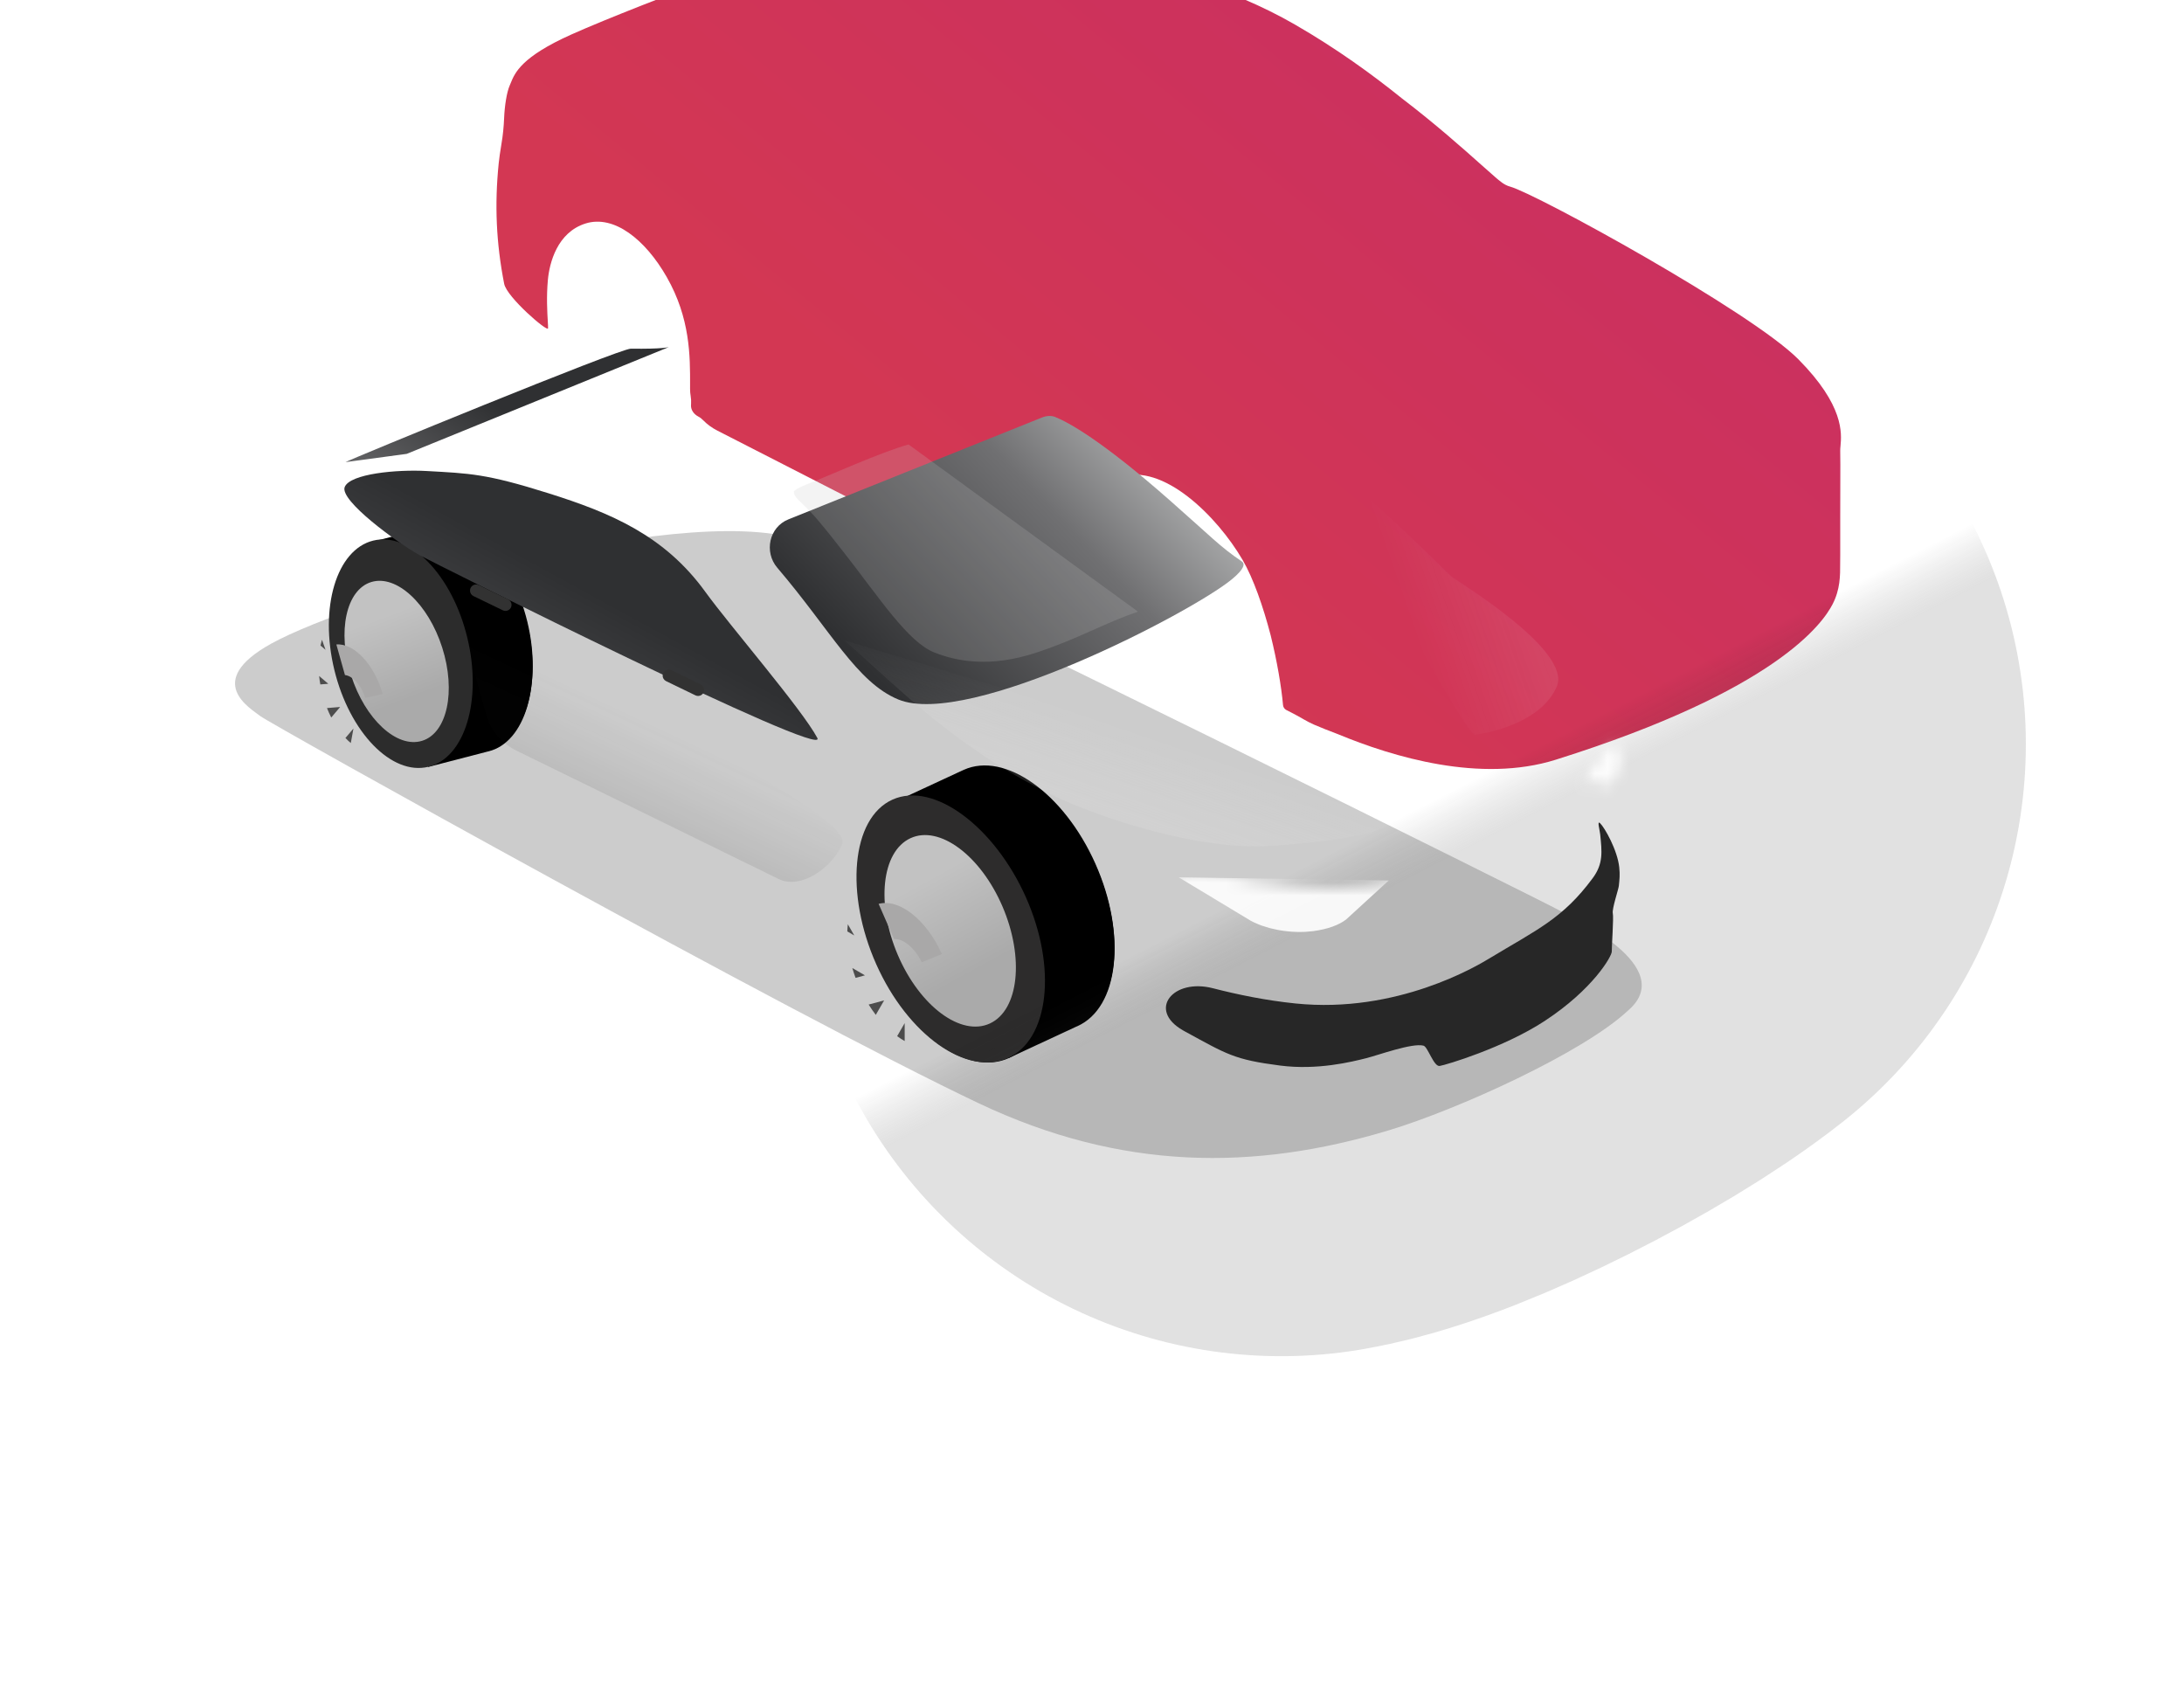 <svg width="172" height="133" viewBox="0 0 172 133" fill="none" xmlns="http://www.w3.org/2000/svg">
<g filter="url(#filter0_f_539_4249)">
<path d="M109.39 88.995C114.8 87.361 124.649 82.897 128.189 79.592C132.27 76.133 123.804 72.264 122.8 71.681C121.795 71.098 72.431 46.607 63.821 42.816C55.211 39.026 27.946 47.022 21.345 50.688C15.963 53.677 19.766 55.791 20.483 56.374C21.201 56.957 62.322 79.884 77.102 86.881C88.296 92.18 98.771 92.202 109.39 88.995Z" fill="black" fill-opacity="0.2"/>
</g>
<path fill-rule="evenodd" clip-rule="evenodd" d="M70.334 63.311L75.795 60.777L75.797 60.781C75.832 60.764 75.867 60.747 75.903 60.731C79.156 59.271 83.796 62.579 86.268 68.121C88.739 73.663 88.106 79.339 84.853 80.799C84.809 80.819 84.764 80.838 84.72 80.856L79.452 83.304L76.529 76.894C75.76 75.876 75.065 74.704 74.488 73.409C73.956 72.216 73.567 71.017 73.318 69.854L70.334 63.311Z" fill="black"/>
<ellipse cx="6.459" cy="10.973" rx="6.459" ry="10.973" transform="matrix(-0.912 0.409 0.408 0.914 76.382 60.614)" fill="black"/>
<g filter="url(#filter1_i_539_4249)">
<ellipse cx="4.845" cy="8.23" rx="4.845" ry="8.23" transform="matrix(-0.912 0.409 0.408 0.914 75.841 63.787)" fill="url(#paint0_linear_539_4249)"/>
</g>
<g filter="url(#filter2_di_539_4249)">
<path fill-rule="evenodd" clip-rule="evenodd" d="M76.984 77.185L78.853 78.267C78.663 78.632 78.422 78.942 78.134 79.184L76.984 77.187L76.984 77.185ZM74.691 79.216C74.492 79.105 74.294 78.978 74.097 78.834L74.691 77.804L74.691 79.216ZM74.691 70.969C74.342 70.805 73.996 70.773 73.697 70.907C73.61 70.946 73.53 70.998 73.459 71.06L71.375 67.439C71.56 67.276 71.766 67.142 71.992 67.041C72.801 66.678 73.747 66.787 74.691 67.27L74.691 70.969ZM71.562 74.044L70.823 74.242C70.727 73.983 70.642 73.724 70.567 73.467L71.562 74.044ZM71.853 76.343L73.072 76.016L72.415 77.157C72.22 76.901 72.032 76.63 71.853 76.343ZM77.823 72.36L78.355 71.435C78.388 71.504 78.419 71.573 78.45 71.642C78.523 71.807 78.593 71.972 78.657 72.136L77.823 72.36ZM70.721 70.903L70.173 70.586C70.179 70.393 70.193 70.204 70.214 70.021L70.721 70.903ZM79.271 74.349C79.36 74.895 79.398 75.424 79.387 75.923L77.495 74.827L79.271 74.349Z" fill="#4C4C4C"/>
</g>
<path fill-rule="evenodd" clip-rule="evenodd" d="M70.338 63.195L75.799 60.662L75.799 60.663C75.833 60.647 75.867 60.631 75.901 60.616C79.154 59.155 83.795 62.464 86.266 68.006C88.738 73.547 88.104 79.224 84.851 80.684C84.819 80.699 84.787 80.713 84.754 80.726L79.455 83.188L76.54 76.796C75.766 75.774 75.067 74.596 74.486 73.294C73.951 72.094 73.561 70.887 73.312 69.718L70.338 63.195Z" fill="black"/>
<path d="M69.011 75.929C71.48 81.466 76.119 84.772 79.372 83.311C82.625 81.851 83.26 76.178 80.791 70.641C78.321 65.103 73.542 61.5 70.289 62.96C67.036 64.421 66.541 70.391 69.011 75.929Z" fill="#2D2C2C"/>
<g filter="url(#filter3_i_539_4249)">
<ellipse cx="4.54" cy="7.937" rx="4.54" ry="7.937" transform="matrix(-0.908 0.42 0.394 0.919 75.827 64.092)" fill="url(#paint1_linear_539_4249)"/>
</g>
<g filter="url(#filter4_di_539_4249)">
<path fill-rule="evenodd" clip-rule="evenodd" d="M77.818 71.723C76.604 69.013 74.463 67.339 72.835 67.77L74.048 70.541C74.787 70.498 75.679 71.231 76.235 72.376L77.818 71.723Z" fill="#A9A8A8"/>
</g>
<path fill-rule="evenodd" clip-rule="evenodd" d="M29.3 42.665L34.113 41.42L34.114 41.423C34.144 41.414 34.175 41.407 34.206 41.399C37.065 40.697 40.343 44.076 41.528 48.946C42.712 53.815 41.355 58.332 38.496 59.034C38.454 59.044 38.413 59.054 38.371 59.062L33.738 60.263L32.317 54.628C31.843 53.685 31.451 52.627 31.174 51.487C30.918 50.437 30.781 49.402 30.751 48.419L29.3 42.665Z" fill="black"/>
<ellipse cx="5.335" cy="9.061" rx="5.335" ry="9.061" transform="matrix(-0.97 0.238 0.237 0.972 34.608 41.375)" fill="black"/>
<g filter="url(#filter5_i_539_4249)">
<ellipse cx="4.001" cy="6.796" rx="4.001" ry="6.796" transform="matrix(-0.97 0.238 0.237 0.972 33.7 43.872)" fill="url(#paint2_linear_539_4249)"/>
</g>
<g filter="url(#filter6_di_539_4249)">
<path fill-rule="evenodd" clip-rule="evenodd" d="M33.817 48.454C33.818 48.455 33.818 48.455 33.818 48.455L33.817 48.456L33.817 48.454ZM30.47 56.233L30.679 55.089L30.047 55.835C30.184 55.98 30.326 56.113 30.47 56.233ZM31.694 49.535L32.244 46.528C31.55 45.997 30.798 45.767 30.087 45.941C29.889 45.99 29.701 46.069 29.527 46.174L30.682 49.425C30.748 49.385 30.82 49.355 30.896 49.336C31.159 49.272 31.436 49.35 31.694 49.535ZM33.273 56.721L32.636 54.927L33.993 56.084C33.784 56.352 33.543 56.568 33.273 56.721ZM28.696 51.566L28.069 51.617C28.03 51.394 27.999 51.172 27.976 50.953L28.696 51.566ZM28.594 53.478L29.632 53.393L28.93 54.222C28.809 53.985 28.697 53.737 28.594 53.478ZM34.034 51.131L34.604 50.458C34.62 50.519 34.636 50.58 34.65 50.641C34.686 50.786 34.717 50.93 34.745 51.073L34.034 51.131ZM28.482 48.893L28.083 48.553C28.117 48.396 28.156 48.245 28.2 48.099L28.482 48.893ZM34.915 52.963C34.906 53.42 34.858 53.856 34.775 54.26L33.399 53.086L34.915 52.963Z" fill="#4C4C4C"/>
</g>
<path fill-rule="evenodd" clip-rule="evenodd" d="M29.285 42.791L34.097 41.547L34.097 41.548C34.127 41.539 34.158 41.531 34.188 41.524C37.048 40.822 40.326 44.201 41.511 49.071C42.695 53.94 41.338 58.457 38.479 59.159C38.452 59.166 38.425 59.172 38.398 59.178L33.722 60.39L32.301 54.756C31.826 53.812 31.434 52.753 31.157 51.612C30.901 50.56 30.763 49.525 30.734 48.54L29.285 42.791Z" fill="black"/>
<ellipse cx="5.394" cy="9.162" rx="5.394" ry="9.162" transform="matrix(-0.97 0.238 0.237 0.972 34.626 41.282)" fill="#2C2C2C"/>
<g filter="url(#filter7_i_539_4249)">
<g filter="url(#filter8_i_539_4249)">
<ellipse cx="3.754" cy="6.562" rx="3.754" ry="6.562" transform="matrix(-0.956 0.291 0.304 0.953 32.831 44.735)" fill="url(#paint3_linear_539_4249)"/>
</g>
<g filter="url(#filter9_di_539_4249)">
<path fill-rule="evenodd" clip-rule="evenodd" d="M33.787 51.255C33.1 48.893 31.525 47.232 30.129 47.346L30.807 49.755C31.424 49.824 32.079 50.545 32.405 51.552L33.787 51.255Z" fill="#A9A8A8"/>
</g>
</g>
<g filter="url(#filter10_ii_539_4249)">
<path fill-rule="evenodd" clip-rule="evenodd" d="M100.68 39.561C101.031 39.866 101.395 40.186 101.845 40.306C103.872 40.849 120.857 50.166 124.56 53.91C128.164 57.553 127.964 59.731 127.871 60.742C127.858 60.888 127.847 61.01 127.85 61.108C127.864 61.598 127.86 62.584 127.856 63.838C127.853 64.577 127.85 65.409 127.85 66.287L127.85 69.272C127.843 69.495 127.844 69.722 127.845 69.954C127.849 70.941 127.854 72.013 127.249 73.188C126.504 74.637 122.906 79.947 105.444 85.434C99.525 87.293 92.65 85.229 88.264 83.411C87.582 83.157 86.962 82.907 86.417 82.674C85.854 82.434 85.341 82.088 84.795 81.81C84.569 81.696 84.379 81.597 84.227 81.518C84.08 81.442 83.983 81.295 83.968 81.13C83.837 79.656 83.493 77.651 82.997 75.645C82.408 73.385 81.63 71.147 80.776 69.686C78.771 66.257 74.503 62.027 71.146 63.186C67.337 64.501 67.63 69.979 67.703 71.287C67.724 71.672 67.769 71.929 67.813 72.182C67.824 72.247 67.829 72.309 67.829 72.37C67.829 72.517 67.839 72.667 67.87 72.811C67.875 72.835 67.88 72.86 67.885 72.887C67.965 73.359 67.425 73.66 66.999 73.44C66.893 73.385 66.774 73.365 66.655 73.354C66.504 73.341 66.35 73.298 66.202 73.222L39.408 59.514C38.99 59.3 38.616 59.026 38.301 58.703C38.191 58.59 38.067 58.489 37.926 58.416C37.586 58.24 37.333 57.916 37.343 57.534C37.344 57.489 37.347 57.443 37.35 57.398C37.363 57.2 37.35 57.001 37.318 56.805C37.286 56.619 37.27 56.428 37.27 56.233L37.271 55.969C37.277 53.65 37.284 50.668 35.433 47.429C33.742 44.468 31.277 42.509 29.039 43.211C26.802 43.913 26.193 46.323 26.071 47.666C25.951 48.984 26.023 50.193 26.064 50.895C26.081 51.177 26.092 51.377 26.085 51.469C26.059 51.788 22.837 49.016 22.63 47.96C22 44.745 21.868 41.734 22.199 38.471C22.232 38.143 22.319 37.508 22.416 36.944C22.531 36.275 22.598 35.586 22.626 34.908C22.666 33.937 22.834 32.874 23.064 32.349C23.091 32.287 23.118 32.221 23.146 32.153L23.146 32.152C23.474 31.347 23.985 30.09 27.928 28.327C33.526 25.823 48.77 20.249 49.36 20.119C50.753 19.811 52.538 19.943 53.983 20.05C54.831 20.113 55.562 20.167 56.028 20.119C62.759 19.418 70.562 20.348 80.857 25.54C82.236 26.125 83.6 26.793 84.921 27.556C88.221 29.461 91.001 31.484 93.312 33.345C96.003 35.402 98.079 37.252 99.57 38.58C99.985 38.95 100.355 39.279 100.68 39.561Z" fill="url(#paint4_linear_539_4249)"/>
</g>
<g filter="url(#filter11_ddi_539_4249)">
<path d="M74.182 51.631C70.914 50.278 68.895 46.229 64.657 41.258C63.599 40.017 64.017 38.061 65.531 37.453L85.492 29.436C85.835 29.298 86.205 29.255 86.548 29.393C87.56 29.801 90.155 31.192 95.519 35.908C98.848 38.836 99.514 39.598 101.234 40.758C101.506 40.941 101.459 41.345 100.46 42.169C97.274 44.794 79.718 53.923 74.182 51.631Z" fill="url(#paint5_linear_539_4249)"/>
</g>
<g filter="url(#filter12_di_539_4249)">
<path d="M47.777 31.911C42.855 30.362 41.589 30.354 38.191 30.162C35.854 30.03 32.142 30.376 31.737 31.428C31.332 32.481 35.826 35.787 37.686 36.816C38.595 37.319 69.957 53.037 68.959 51.179C67.731 48.891 62.076 42.353 60.144 39.684C56.924 35.233 52.698 33.46 47.777 31.911Z" fill="url(#paint6_linear_539_4249)"/>
</g>
<g filter="url(#filter13_di_539_4249)">
<path d="M36.622 28.812L57.269 20.403C57.269 20.403 56.806 20.566 54.273 20.529C53.389 20.516 31.961 29.325 31.804 29.462L36.622 28.812Z" fill="url(#paint7_linear_539_4249)"/>
</g>
<g filter="url(#filter14_f_539_4249)">
<path d="M83.668 62.971C75.739 59.285 71.283 54.657 66.507 50.428C80.732 54.646 110.506 63.877 110.039 64.477C109.456 65.228 107.318 66.119 100.212 66.598C93.216 67.07 84.576 63.393 83.668 62.971Z" fill="url(#paint8_linear_539_4249)" fill-opacity="0.21"/>
</g>
<g filter="url(#filter15_f_539_4249)">
<path d="M114.287 45.376C113.836 45.005 108.175 39.138 103.936 36.217C107.44 43.055 115.428 57.917 116.171 57.843C117.1 57.75 121.349 56.954 122.6 54.063C123.832 51.217 114.85 45.839 114.287 45.376Z" fill="url(#paint9_linear_539_4249)" fill-opacity="0.13"/>
</g>
<g filter="url(#filter16_di_539_4249)">
<path d="M55.455 52.046C55.455 51.862 55.351 51.695 55.186 51.615L52.873 50.49C52.555 50.335 52.185 50.567 52.185 50.921C52.185 51.105 52.291 51.273 52.456 51.354L54.771 52.475C55.088 52.629 55.455 52.398 55.455 52.046Z" fill="#323232"/>
</g>
<g filter="url(#filter17_di_539_4249)">
<path d="M40.285 45.349C40.285 45.166 40.18 44.998 40.016 44.918L37.703 43.793C37.385 43.638 37.015 43.87 37.015 44.224C37.015 44.408 37.12 44.577 37.286 44.657L39.601 45.778C39.917 45.932 40.285 45.701 40.285 45.349Z" fill="#323232"/>
</g>
<g filter="url(#filter18_f_539_4249)">
<path d="M61.326 69.214L40.664 59.099C39.518 58.537 38.655 57.526 38.3 56.3C37.629 53.978 36.84 51.078 36.819 50.345C36.785 49.142 67.405 63.709 66.333 66.431C65.611 68.264 63.095 70.081 61.326 69.214Z" fill="url(#paint10_linear_539_4249)" fill-opacity="0.12"/>
</g>
<path d="M89.624 48.164L71.552 34.997C69.482 35.557 64.772 37.666 63.874 38.003C62.711 38.44 62.518 38.683 62.518 38.683C62.518 39.035 62.697 39.188 63.262 39.737C64.071 40.523 64.413 40.886 66.418 43.446C69.306 47.132 71.503 50.563 73.609 51.386C75.285 52.041 77.899 52.614 81.618 51.386C84.943 50.289 86.99 49.049 89.624 48.164Z" fill="#C4C4C4" fill-opacity="0.2"/>
<g opacity="0.17" filter="url(#filter19_f_539_4249)">
<path d="M121.672 58.596C116.748 62.493 105.793 68.063 100.902 68.912" stroke="url(#paint11_linear_539_4249)" stroke-width="75.745" stroke-linecap="round" stroke-linejoin="round"/>
</g>
<g filter="url(#filter20_ddii_539_4249)">
<path d="M125.431 60.017C126.286 58.864 126.158 57.917 126.022 56.566C125.987 56.212 125.755 55.443 126.014 55.688C126.372 56.026 127.385 57.815 127.523 59.162C127.585 59.767 127.547 60.074 127.49 60.632C127.464 60.888 126.938 62.447 127.016 62.784C127.094 63.121 126.923 65.442 126.935 65.793C126.947 66.143 125.482 68.753 121.635 71.27C118.439 73.361 113.85 74.734 113.38 74.802C112.909 74.869 112.448 73.291 112.107 73.204C111.213 72.975 108.573 73.945 107.588 74.193C106.438 74.482 103.754 75.149 100.822 74.772C97.195 74.306 96.64 73.894 93.305 72.078C93.251 72.048 93.197 72.018 93.144 71.987C90.346 70.372 92.391 67.877 95.52 68.683C97.475 69.186 99.695 69.644 102.032 69.883C110.037 70.704 116.359 66.899 117.265 66.352C121.073 64.053 123.073 63.203 125.431 60.017Z" fill="#272727"/>
</g>
<mask id="mask0_539_4249" style="mask-type:alpha" maskUnits="userSpaceOnUse" x="91" y="58" width="37" height="17">
<path d="M125.431 60.001C125.496 59.913 125.556 59.824 125.611 59.734C126.266 58.654 127.721 57.969 127.912 59.217C127.975 59.822 127.96 60.206 127.904 60.765C127.878 61.02 126.94 62.43 127.018 62.767C127.096 63.104 126.926 65.425 126.938 65.775C126.95 66.126 125.487 68.737 121.642 71.257C118.447 73.35 113.859 74.725 113.389 74.793C112.919 74.861 112.456 73.283 112.115 73.196C111.221 72.968 108.582 73.94 107.596 74.189C106.447 74.478 103.764 75.147 100.831 74.772C97.204 74.308 96.648 73.896 93.313 72.082C93.258 72.053 93.205 72.023 93.151 71.992C90.353 70.378 92.396 67.882 95.525 68.686C97.48 69.188 99.701 69.644 102.038 69.882C110.043 70.698 116.363 66.889 117.269 66.341C121.075 64.04 123.074 63.188 125.431 60.001Z" fill="#999999"/>
</mask>
<g mask="url(#mask0_539_4249)">
<g filter="url(#filter21_d_539_4249)">
<path d="M97.97 69.467L103.926 69.556C103.899 69.581 103.869 69.606 103.835 69.632C103.591 69.814 103.073 70.074 102.036 70.213C101.483 70.288 100.656 70.289 99.797 70.126C99.11 69.996 98.479 69.775 97.97 69.467Z" stroke="white" stroke-opacity="0.9" stroke-width="3.415"/>
</g>
<g filter="url(#filter22_d_539_4249)">
<mask id="path-32-inside-1_539_4249" fill="white">
<path d="M126 56.26C126 56.26 127.263 57.917 126.389 59.8C126.126 60.367 125.594 60.661 125.062 60.258C124.666 59.958 123.387 60.22 123.387 60.22L126 56.26Z"/>
</mask>
<path d="M126 56.26L128.715 54.189L125.798 50.363L123.15 54.378L126 56.26ZM126.389 59.8L129.486 61.24L126.389 59.8ZM125.062 60.258L123.002 62.982L125.062 60.258ZM123.387 60.22L120.537 58.339L115.995 65.223L124.074 63.566L123.387 60.22ZM126 56.26C123.285 58.331 123.284 58.33 123.283 58.329C123.283 58.328 123.282 58.327 123.281 58.326C123.28 58.325 123.279 58.323 123.278 58.322C123.276 58.319 123.273 58.316 123.271 58.313C123.267 58.307 123.263 58.302 123.259 58.297C123.252 58.287 123.246 58.278 123.24 58.27C123.229 58.255 123.221 58.244 123.216 58.237C123.207 58.222 123.207 58.222 123.213 58.233C123.229 58.26 123.252 58.307 123.268 58.358C123.284 58.409 123.282 58.427 123.282 58.415C123.282 58.407 123.283 58.394 123.287 58.379C123.29 58.364 123.294 58.357 123.292 58.361L129.486 61.24C130.385 59.305 130.159 57.493 129.777 56.289C129.586 55.691 129.348 55.207 129.154 54.864C129.055 54.69 128.964 54.545 128.889 54.433C128.851 54.377 128.817 54.328 128.788 54.288C128.773 54.267 128.76 54.249 128.748 54.232C128.742 54.224 128.736 54.217 128.73 54.209C128.728 54.206 128.725 54.202 128.722 54.199C128.721 54.197 128.72 54.196 128.719 54.194C128.718 54.193 128.717 54.192 128.717 54.191C128.716 54.19 128.715 54.189 126 56.26ZM123.292 58.361C123.405 58.118 123.745 57.55 124.546 57.226C124.972 57.053 125.472 56.981 125.985 57.062C126.49 57.141 126.873 57.346 127.122 57.534L123.002 62.982C124.125 63.831 125.648 64.149 127.107 63.559C128.372 63.047 129.11 62.049 129.486 61.24L123.292 58.361ZM127.122 57.534C126.246 56.871 125.302 56.76 124.972 56.727C124.519 56.682 124.101 56.699 123.816 56.721C123.513 56.744 123.246 56.781 123.06 56.81C122.965 56.825 122.884 56.84 122.824 56.851C122.793 56.856 122.767 56.861 122.747 56.865C122.737 56.867 122.728 56.869 122.72 56.87C122.716 56.871 122.712 56.872 122.709 56.873C122.708 56.873 122.706 56.873 122.705 56.874C122.704 56.874 122.703 56.874 122.703 56.874C122.702 56.874 122.702 56.874 122.702 56.874C122.701 56.874 122.701 56.874 123.387 60.22C124.074 63.566 124.073 63.567 124.073 63.567C124.073 63.567 124.072 63.567 124.072 63.567C124.071 63.567 124.071 63.567 124.07 63.567C124.069 63.567 124.068 63.568 124.067 63.568C124.065 63.568 124.063 63.569 124.062 63.569C124.059 63.569 124.057 63.57 124.057 63.57C124.055 63.57 124.057 63.57 124.062 63.569C124.073 63.567 124.096 63.563 124.126 63.558C124.193 63.547 124.27 63.538 124.336 63.533C124.42 63.526 124.397 63.535 124.294 63.524C124.239 63.519 124.099 63.502 123.91 63.446C123.734 63.394 123.384 63.27 123.002 62.982L127.122 57.534ZM126.238 62.102L128.85 58.142L123.15 54.378L120.537 58.339L126.238 62.102Z" fill="white" fill-opacity="0.9" mask="url(#path-32-inside-1_539_4249)"/>
</g>
</g>
<defs>
<filter id="filter0_f_539_4249" x="8.51" y="31.821" width="130.783" height="69.358" filterUnits="userSpaceOnUse" color-interpolation-filters="sRGB">
<feFlood flood-opacity="0" result="BackgroundImageFix"/>
<feBlend mode="normal" in="SourceGraphic" in2="BackgroundImageFix" result="shape"/>
<feGaussianBlur stdDeviation="5" result="effect1_foregroundBlur_539_4249"/>
</filter>
<filter id="filter1_i_539_4249" x="69.231" y="65.511" width="11.094" height="15.559" filterUnits="userSpaceOnUse" color-interpolation-filters="sRGB">
<feFlood flood-opacity="0" result="BackgroundImageFix"/>
<feBlend mode="normal" in="SourceGraphic" in2="BackgroundImageFix" result="shape"/>
<feColorMatrix in="SourceAlpha" type="matrix" values="0 0 0 0 0 0 0 0 0 0 0 0 0 0 0 0 0 0 127 0" result="hardAlpha"/>
<feMorphology radius="1.148" operator="erode" in="SourceAlpha" result="effect1_innerShadow_539_4249"/>
<feOffset/>
<feGaussianBlur stdDeviation="0.574"/>
<feComposite in2="hardAlpha" operator="arithmetic" k2="-1" k3="1"/>
<feColorMatrix type="matrix" values="0 0 0 0 0 0 0 0 0 0 0 0 0 0 0 0 0 0 0.25 0"/>
<feBlend mode="normal" in2="shape" result="effect1_innerShadow_539_4249"/>
</filter>
<filter id="filter2_di_539_4249" x="66.73" y="66.596" width="13.347" height="14.915" filterUnits="userSpaceOnUse" color-interpolation-filters="sRGB">
<feFlood flood-opacity="0" result="BackgroundImageFix"/>
<feColorMatrix in="SourceAlpha" type="matrix" values="0 0 0 0 0 0 0 0 0 0 0 0 0 0 0 0 0 0 127 0" result="hardAlpha"/>
<feOffset dy="0.459"/>
<feGaussianBlur stdDeviation="0.344"/>
<feColorMatrix type="matrix" values="0 0 0 0 1 0 0 0 0 1 0 0 0 0 1 0 0 0 0.41 0"/>
<feBlend mode="normal" in2="BackgroundImageFix" result="effect1_dropShadow_539_4249"/>
<feBlend mode="normal" in="SourceGraphic" in2="effect1_dropShadow_539_4249" result="shape"/>
<feColorMatrix in="SourceAlpha" type="matrix" values="0 0 0 0 0 0 0 0 0 0 0 0 0 0 0 0 0 0 127 0" result="hardAlpha"/>
<feOffset dx="-3.443" dy="2.295"/>
<feGaussianBlur stdDeviation="1.721"/>
<feComposite in2="hardAlpha" operator="arithmetic" k2="-1" k3="1"/>
<feColorMatrix type="matrix" values="0 0 0 0 0 0 0 0 0 0 0 0 0 0 0 0 0 0 0.25 0"/>
<feBlend mode="normal" in2="shape" result="effect2_innerShadow_539_4249"/>
</filter>
<filter id="filter3_i_539_4249" x="69.659" y="65.75" width="10.353" height="15.08" filterUnits="userSpaceOnUse" color-interpolation-filters="sRGB">
<feFlood flood-opacity="0" result="BackgroundImageFix"/>
<feBlend mode="normal" in="SourceGraphic" in2="BackgroundImageFix" result="shape"/>
<feColorMatrix in="SourceAlpha" type="matrix" values="0 0 0 0 0 0 0 0 0 0 0 0 0 0 0 0 0 0 127 0" result="hardAlpha"/>
<feMorphology radius="2.846" operator="erode" in="SourceAlpha" result="effect1_innerShadow_539_4249"/>
<feOffset/>
<feGaussianBlur stdDeviation="1.423"/>
<feComposite in2="hardAlpha" operator="arithmetic" k2="-1" k3="1"/>
<feColorMatrix type="matrix" values="0 0 0 0 0 0 0 0 0 0 0 0 0 0 0 0 0 0 0.25 0"/>
<feBlend mode="normal" in2="shape" result="effect1_innerShadow_539_4249"/>
</filter>
<filter id="filter4_di_539_4249" x="69.195" y="67.46" width="9.836" height="7.343" filterUnits="userSpaceOnUse" color-interpolation-filters="sRGB">
<feFlood flood-opacity="0" result="BackgroundImageFix"/>
<feColorMatrix in="SourceAlpha" type="matrix" values="0 0 0 0 0 0 0 0 0 0 0 0 0 0 0 0 0 0 127 0" result="hardAlpha"/>
<feOffset dy="0.971"/>
<feGaussianBlur stdDeviation="0.607"/>
<feColorMatrix type="matrix" values="0 0 0 0 1 0 0 0 0 1 0 0 0 0 1 0 0 0 0.59 0"/>
<feBlend mode="normal" in2="BackgroundImageFix" result="effect1_dropShadow_539_4249"/>
<feBlend mode="normal" in="SourceGraphic" in2="effect1_dropShadow_539_4249" result="shape"/>
<feColorMatrix in="SourceAlpha" type="matrix" values="0 0 0 0 0 0 0 0 0 0 0 0 0 0 0 0 0 0 127 0" result="hardAlpha"/>
<feOffset dx="-3.64" dy="2.427"/>
<feGaussianBlur stdDeviation="1.82"/>
<feComposite in2="hardAlpha" operator="arithmetic" k2="-1" k3="1"/>
<feColorMatrix type="matrix" values="0 0 0 0 0 0 0 0 0 0 0 0 0 0 0 0 0 0 0.25 0"/>
<feBlend mode="normal" in2="shape" result="effect2_innerShadow_539_4249"/>
</filter>
<filter id="filter5_i_539_4249" x="27.221" y="44.756" width="8.408" height="13.355" filterUnits="userSpaceOnUse" color-interpolation-filters="sRGB">
<feFlood flood-opacity="0" result="BackgroundImageFix"/>
<feBlend mode="normal" in="SourceGraphic" in2="BackgroundImageFix" result="shape"/>
<feColorMatrix in="SourceAlpha" type="matrix" values="0 0 0 0 0 0 0 0 0 0 0 0 0 0 0 0 0 0 127 0" result="hardAlpha"/>
<feMorphology radius="0.948" operator="erode" in="SourceAlpha" result="effect1_innerShadow_539_4249"/>
<feOffset/>
<feGaussianBlur stdDeviation="0.474"/>
<feComposite in2="hardAlpha" operator="arithmetic" k2="-1" k3="1"/>
<feColorMatrix type="matrix" values="0 0 0 0 0 0 0 0 0 0 0 0 0 0 0 0 0 0 0.25 0"/>
<feBlend mode="normal" in2="shape" result="effect1_innerShadow_539_4249"/>
</filter>
<filter id="filter6_di_539_4249" x="25.133" y="45.694" width="10.351" height="12.922" filterUnits="userSpaceOnUse" color-interpolation-filters="sRGB">
<feFlood flood-opacity="0" result="BackgroundImageFix"/>
<feColorMatrix in="SourceAlpha" type="matrix" values="0 0 0 0 0 0 0 0 0 0 0 0 0 0 0 0 0 0 127 0" result="hardAlpha"/>
<feOffset dy="0.379"/>
<feGaussianBlur stdDeviation="0.284"/>
<feColorMatrix type="matrix" values="0 0 0 0 1 0 0 0 0 1 0 0 0 0 1 0 0 0 0.41 0"/>
<feBlend mode="normal" in2="BackgroundImageFix" result="effect1_dropShadow_539_4249"/>
<feBlend mode="normal" in="SourceGraphic" in2="effect1_dropShadow_539_4249" result="shape"/>
<feColorMatrix in="SourceAlpha" type="matrix" values="0 0 0 0 0 0 0 0 0 0 0 0 0 0 0 0 0 0 127 0" result="hardAlpha"/>
<feOffset dx="-2.843" dy="1.895"/>
<feGaussianBlur stdDeviation="1.422"/>
<feComposite in2="hardAlpha" operator="arithmetic" k2="-1" k3="1"/>
<feColorMatrix type="matrix" values="0 0 0 0 0 0 0 0 0 0 0 0 0 0 0 0 0 0 0.25 0"/>
<feBlend mode="normal" in2="shape" result="effect2_innerShadow_539_4249"/>
</filter>
<filter id="filter7_i_539_4249" x="27.133" y="45.733" width="8.214" height="12.704" filterUnits="userSpaceOnUse" color-interpolation-filters="sRGB">
<feFlood flood-opacity="0" result="BackgroundImageFix"/>
<feBlend mode="normal" in="SourceGraphic" in2="BackgroundImageFix" result="shape"/>
<feColorMatrix in="SourceAlpha" type="matrix" values="0 0 0 0 0 0 0 0 0 0 0 0 0 0 0 0 0 0 127 0" result="hardAlpha"/>
<feMorphology radius="2.846" operator="erode" in="SourceAlpha" result="effect1_innerShadow_539_4249"/>
<feOffset/>
<feGaussianBlur stdDeviation="1.423"/>
<feComposite in2="hardAlpha" operator="arithmetic" k2="-1" k3="1"/>
<feColorMatrix type="matrix" values="0 0 0 0 0 0 0 0 0 0 0 0 0 0 0 0 0 0 0.25 0"/>
<feBlend mode="normal" in2="shape" result="effect1_innerShadow_539_4249"/>
</filter>
<filter id="filter8_i_539_4249" x="27.133" y="45.733" width="8.214" height="12.704" filterUnits="userSpaceOnUse" color-interpolation-filters="sRGB">
<feFlood flood-opacity="0" result="BackgroundImageFix"/>
<feBlend mode="normal" in="SourceGraphic" in2="BackgroundImageFix" result="shape"/>
<feColorMatrix in="SourceAlpha" type="matrix" values="0 0 0 0 0 0 0 0 0 0 0 0 0 0 0 0 0 0 127 0" result="hardAlpha"/>
<feMorphology radius="0.853" operator="erode" in="SourceAlpha" result="effect1_innerShadow_539_4249"/>
<feOffset/>
<feGaussianBlur stdDeviation="0.426"/>
<feComposite in2="hardAlpha" operator="arithmetic" k2="-1" k3="1"/>
<feColorMatrix type="matrix" values="0 0 0 0 0 0 0 0 0 0 0 0 0 0 0 0 0 0 0.25 0"/>
<feBlend mode="normal" in2="shape" result="effect1_innerShadow_539_4249"/>
</filter>
<filter id="filter9_di_539_4249" x="26.489" y="47.098" width="8.511" height="6.881" filterUnits="userSpaceOnUse" color-interpolation-filters="sRGB">
<feFlood flood-opacity="0" result="BackgroundImageFix"/>
<feColorMatrix in="SourceAlpha" type="matrix" values="0 0 0 0 0 0 0 0 0 0 0 0 0 0 0 0 0 0 127 0" result="hardAlpha"/>
<feOffset dy="0.971"/>
<feGaussianBlur stdDeviation="0.607"/>
<feColorMatrix type="matrix" values="0 0 0 0 1 0 0 0 0 1 0 0 0 0 1 0 0 0 0.59 0"/>
<feBlend mode="normal" in2="BackgroundImageFix" result="effect1_dropShadow_539_4249"/>
<feBlend mode="normal" in="SourceGraphic" in2="effect1_dropShadow_539_4249" result="shape"/>
<feColorMatrix in="SourceAlpha" type="matrix" values="0 0 0 0 0 0 0 0 0 0 0 0 0 0 0 0 0 0 127 0" result="hardAlpha"/>
<feOffset dx="-3.64" dy="2.427"/>
<feGaussianBlur stdDeviation="1.82"/>
<feComposite in2="hardAlpha" operator="arithmetic" k2="-1" k3="1"/>
<feColorMatrix type="matrix" values="0 0 0 0 0 0 0 0 0 0 0 0 0 0 0 0 0 0 0.25 0"/>
<feBlend mode="normal" in2="shape" result="effect2_innerShadow_539_4249"/>
</filter>
<filter id="filter10_ii_539_4249" x="22.023" y="-2.854" width="122.962" height="89.019" filterUnits="userSpaceOnUse" color-interpolation-filters="sRGB">
<feFlood flood-opacity="0" result="BackgroundImageFix"/>
<feBlend mode="normal" in="SourceGraphic" in2="BackgroundImageFix" result="shape"/>
<feColorMatrix in="SourceAlpha" type="matrix" values="0 0 0 0 0 0 0 0 0 0 0 0 0 0 0 0 0 0 127 0" result="hardAlpha"/>
<feOffset dx="17.076" dy="-22.768"/>
<feGaussianBlur stdDeviation="68.305"/>
<feComposite in2="hardAlpha" operator="arithmetic" k2="-1" k3="1"/>
<feColorMatrix type="matrix" values="0 0 0 0 0 0 0 0 0 0 0 0 0 0 0 0 0 0 0.07 0"/>
<feBlend mode="normal" in2="shape" result="effect1_innerShadow_539_4249"/>
<feColorMatrix in="SourceAlpha" type="matrix" values="0 0 0 0 0 0 0 0 0 0 0 0 0 0 0 0 0 0 127 0" result="hardAlpha"/>
<feOffset dy="-2.846"/>
<feGaussianBlur stdDeviation="5.692"/>
<feComposite in2="hardAlpha" operator="arithmetic" k2="-1" k3="1"/>
<feColorMatrix type="matrix" values="0 0 0 0 0 0 0 0 0 0 0 0 0 0 0 0 0 0 0.09 0"/>
<feBlend mode="normal" in2="effect1_innerShadow_539_4249" result="effect2_innerShadow_539_4249"/>
</filter>
<filter id="filter11_ddi_539_4249" x="59.479" y="25.866" width="44.193" height="29.574" filterUnits="userSpaceOnUse" color-interpolation-filters="sRGB">
<feFlood flood-opacity="0" result="BackgroundImageFix"/>
<feColorMatrix in="SourceAlpha" type="matrix" values="0 0 0 0 0 0 0 0 0 0 0 0 0 0 0 0 0 0 127 0" result="hardAlpha"/>
<feOffset dx="-2.295" dy="1.148"/>
<feGaussianBlur stdDeviation="1.148"/>
<feColorMatrix type="matrix" values="0 0 0 0 1 0 0 0 0 1 0 0 0 0 1 0 0 0 0.28 0"/>
<feBlend mode="normal" in2="BackgroundImageFix" result="effect1_dropShadow_539_4249"/>
<feColorMatrix in="SourceAlpha" type="matrix" values="0 0 0 0 0 0 0 0 0 0 0 0 0 0 0 0 0 0 127 0" result="hardAlpha"/>
<feOffset dy="-1.148"/>
<feGaussianBlur stdDeviation="1.148"/>
<feColorMatrix type="matrix" values="0 0 0 0 1 0 0 0 0 1 0 0 0 0 1 0 0 0 0.56 0"/>
<feBlend mode="normal" in2="effect1_dropShadow_539_4249" result="effect2_dropShadow_539_4249"/>
<feBlend mode="normal" in="SourceGraphic" in2="effect2_dropShadow_539_4249" result="shape"/>
<feColorMatrix in="SourceAlpha" type="matrix" values="0 0 0 0 0 0 0 0 0 0 0 0 0 0 0 0 0 0 127 0" result="hardAlpha"/>
<feOffset dx="-1.148" dy="3.443"/>
<feGaussianBlur stdDeviation="1.721"/>
<feComposite in2="hardAlpha" operator="arithmetic" k2="-1" k3="1"/>
<feColorMatrix type="matrix" values="0 0 0 0 0 0 0 0 0 0 0 0 0 0 0 0 0 0 0.75 0"/>
<feBlend mode="normal" in2="shape" result="effect3_innerShadow_539_4249"/>
</filter>
<filter id="filter12_di_539_4249" x="27.121" y="30.135" width="43.049" height="25.787" filterUnits="userSpaceOnUse" color-interpolation-filters="sRGB">
<feFlood flood-opacity="0" result="BackgroundImageFix"/>
<feColorMatrix in="SourceAlpha" type="matrix" values="0 0 0 0 0 0 0 0 0 0 0 0 0 0 0 0 0 0 127 0" result="hardAlpha"/>
<feOffset dy="1.187"/>
<feGaussianBlur stdDeviation="0.593"/>
<feColorMatrix type="matrix" values="0 0 0 0 0.925 0 0 0 0 0.925 0 0 0 0 0.925 0 0 0 0.37 0"/>
<feBlend mode="normal" in2="BackgroundImageFix" result="effect1_dropShadow_539_4249"/>
<feBlend mode="normal" in="SourceGraphic" in2="effect1_dropShadow_539_4249" result="shape"/>
<feColorMatrix in="SourceAlpha" type="matrix" values="0 0 0 0 0 0 0 0 0 0 0 0 0 0 0 0 0 0 127 0" result="hardAlpha"/>
<feOffset dx="-4.591" dy="5.738"/>
<feGaussianBlur stdDeviation="2.295"/>
<feComposite in2="hardAlpha" operator="arithmetic" k2="-1" k3="1"/>
<feColorMatrix type="matrix" values="0 0 0 0 0 0 0 0 0 0 0 0 0 0 0 0 0 0 0.8 0"/>
<feBlend mode="normal" in2="shape" result="effect2_innerShadow_539_4249"/>
</filter>
<filter id="filter13_di_539_4249" x="27.213" y="20.403" width="31.242" height="13.65" filterUnits="userSpaceOnUse" color-interpolation-filters="sRGB">
<feFlood flood-opacity="0" result="BackgroundImageFix"/>
<feColorMatrix in="SourceAlpha" type="matrix" values="0 0 0 0 0 0 0 0 0 0 0 0 0 0 0 0 0 0 127 0" result="hardAlpha"/>
<feOffset dy="1.187"/>
<feGaussianBlur stdDeviation="0.593"/>
<feColorMatrix type="matrix" values="0 0 0 0 0.925 0 0 0 0 0.925 0 0 0 0 0.925 0 0 0 0.37 0"/>
<feBlend mode="normal" in2="BackgroundImageFix" result="effect1_dropShadow_539_4249"/>
<feBlend mode="normal" in="SourceGraphic" in2="effect1_dropShadow_539_4249" result="shape"/>
<feColorMatrix in="SourceAlpha" type="matrix" values="0 0 0 0 0 0 0 0 0 0 0 0 0 0 0 0 0 0 127 0" result="hardAlpha"/>
<feOffset dx="-4.591" dy="5.738"/>
<feGaussianBlur stdDeviation="2.295"/>
<feComposite in2="hardAlpha" operator="arithmetic" k2="-1" k3="1"/>
<feColorMatrix type="matrix" values="0 0 0 0 0 0 0 0 0 0 0 0 0 0 0 0 0 0 0.8 0"/>
<feBlend mode="normal" in2="shape" result="effect2_innerShadow_539_4249"/>
</filter>
<filter id="filter14_f_539_4249" x="34.372" y="18.294" width="107.806" height="80.481" filterUnits="userSpaceOnUse" color-interpolation-filters="sRGB">
<feFlood flood-opacity="0" result="BackgroundImageFix"/>
<feBlend mode="normal" in="SourceGraphic" in2="BackgroundImageFix" result="shape"/>
<feGaussianBlur stdDeviation="16.067" result="effect1_foregroundBlur_539_4249"/>
</filter>
<filter id="filter15_f_539_4249" x="83.279" y="15.56" width="60.095" height="62.941" filterUnits="userSpaceOnUse" color-interpolation-filters="sRGB">
<feFlood flood-opacity="0" result="BackgroundImageFix"/>
<feBlend mode="normal" in="SourceGraphic" in2="BackgroundImageFix" result="shape"/>
<feGaussianBlur stdDeviation="10.329" result="effect1_foregroundBlur_539_4249"/>
</filter>
<filter id="filter16_di_539_4249" x="51.616" y="49.303" width="4.408" height="6.067" filterUnits="userSpaceOnUse" color-interpolation-filters="sRGB">
<feFlood flood-opacity="0" result="BackgroundImageFix"/>
<feColorMatrix in="SourceAlpha" type="matrix" values="0 0 0 0 0 0 0 0 0 0 0 0 0 0 0 0 0 0 127 0" result="hardAlpha"/>
<feOffset dy="-0.569"/>
<feGaussianBlur stdDeviation="0.285"/>
<feColorMatrix type="matrix" values="0 0 0 0 0.788 0 0 0 0 0.788 0 0 0 0 0.788 0 0 0 0.19 0"/>
<feBlend mode="normal" in2="BackgroundImageFix" result="effect1_dropShadow_539_4249"/>
<feBlend mode="normal" in="SourceGraphic" in2="effect1_dropShadow_539_4249" result="shape"/>
<feColorMatrix in="SourceAlpha" type="matrix" values="0 0 0 0 0 0 0 0 0 0 0 0 0 0 0 0 0 0 127 0" result="hardAlpha"/>
<feOffset dy="2.846"/>
<feGaussianBlur stdDeviation="1.423"/>
<feComposite in2="hardAlpha" operator="arithmetic" k2="-1" k3="1"/>
<feColorMatrix type="matrix" values="0 0 0 0 0 0 0 0 0 0 0 0 0 0 0 0 0 0 0.74 0"/>
<feBlend mode="normal" in2="shape" result="effect2_innerShadow_539_4249"/>
</filter>
<filter id="filter17_di_539_4249" x="36.446" y="42.606" width="4.408" height="6.067" filterUnits="userSpaceOnUse" color-interpolation-filters="sRGB">
<feFlood flood-opacity="0" result="BackgroundImageFix"/>
<feColorMatrix in="SourceAlpha" type="matrix" values="0 0 0 0 0 0 0 0 0 0 0 0 0 0 0 0 0 0 127 0" result="hardAlpha"/>
<feOffset dy="-0.569"/>
<feGaussianBlur stdDeviation="0.285"/>
<feColorMatrix type="matrix" values="0 0 0 0 0.788 0 0 0 0 0.788 0 0 0 0 0.788 0 0 0 0.19 0"/>
<feBlend mode="normal" in2="BackgroundImageFix" result="effect1_dropShadow_539_4249"/>
<feBlend mode="normal" in="SourceGraphic" in2="effect1_dropShadow_539_4249" result="shape"/>
<feColorMatrix in="SourceAlpha" type="matrix" values="0 0 0 0 0 0 0 0 0 0 0 0 0 0 0 0 0 0 127 0" result="hardAlpha"/>
<feOffset dy="2.846"/>
<feGaussianBlur stdDeviation="1.423"/>
<feComposite in2="hardAlpha" operator="arithmetic" k2="-1" k3="1"/>
<feColorMatrix type="matrix" values="0 0 0 0 0 0 0 0 0 0 0 0 0 0 0 0 0 0 0.74 0"/>
<feBlend mode="normal" in2="shape" result="effect2_innerShadow_539_4249"/>
</filter>
<filter id="filter18_f_539_4249" x="29.933" y="43.388" width="43.313" height="32.935" filterUnits="userSpaceOnUse" color-interpolation-filters="sRGB">
<feFlood flood-opacity="0" result="BackgroundImageFix"/>
<feBlend mode="normal" in="SourceGraphic" in2="BackgroundImageFix" result="shape"/>
<feGaussianBlur stdDeviation="3.443" result="effect1_foregroundBlur_539_4249"/>
</filter>
<filter id="filter19_f_539_4249" x="51.547" y="9.246" width="119.475" height="109.022" filterUnits="userSpaceOnUse" color-interpolation-filters="sRGB">
<feFlood flood-opacity="0" result="BackgroundImageFix"/>
<feBlend mode="normal" in="SourceGraphic" in2="BackgroundImageFix" result="shape"/>
<feGaussianBlur stdDeviation="5.738" result="effect1_foregroundBlur_539_4249"/>
</filter>
<filter id="filter20_ddii_539_4249" x="90.393" y="53.498" width="38.591" height="31.233" filterUnits="userSpaceOnUse" color-interpolation-filters="sRGB">
<feFlood flood-opacity="0" result="BackgroundImageFix"/>
<feColorMatrix in="SourceAlpha" type="matrix" values="0 0 0 0 0 0 0 0 0 0 0 0 0 0 0 0 0 0 127 0" result="hardAlpha"/>
<feOffset dy="1.071"/>
<feGaussianBlur stdDeviation="0.714"/>
<feColorMatrix type="matrix" values="0 0 0 0 0 0 0 0 0 0 0 0 0 0 0 0 0 0 0.57 0"/>
<feBlend mode="normal" in2="BackgroundImageFix" result="effect1_dropShadow_539_4249"/>
<feColorMatrix in="SourceAlpha" type="matrix" values="0 0 0 0 0 0 0 0 0 0 0 0 0 0 0 0 0 0 127 0" result="hardAlpha"/>
<feOffset dy="-0.714"/>
<feGaussianBlur stdDeviation="0.714"/>
<feColorMatrix type="matrix" values="0 0 0 0 0 0 0 0 0 0 0 0 0 0 0 0 0 0 1 0"/>
<feBlend mode="normal" in2="effect1_dropShadow_539_4249" result="effect2_dropShadow_539_4249"/>
<feBlend mode="normal" in="SourceGraphic" in2="effect2_dropShadow_539_4249" result="shape"/>
<feColorMatrix in="SourceAlpha" type="matrix" values="0 0 0 0 0 0 0 0 0 0 0 0 0 0 0 0 0 0 127 0" result="hardAlpha"/>
<feOffset dy="9.846"/>
<feGaussianBlur stdDeviation="10.034"/>
<feComposite in2="hardAlpha" operator="arithmetic" k2="-1" k3="1"/>
<feColorMatrix type="matrix" values="0 0 0 0 0 0 0 0 0 0 0 0 0 0 0 0 0 0 1 0"/>
<feBlend mode="normal" in2="shape" result="effect3_innerShadow_539_4249"/>
<feColorMatrix in="SourceAlpha" type="matrix" values="0 0 0 0 0 0 0 0 0 0 0 0 0 0 0 0 0 0 127 0" result="hardAlpha"/>
<feOffset dy="-1.073"/>
<feGaussianBlur stdDeviation="1.073"/>
<feComposite in2="hardAlpha" operator="arithmetic" k2="-1" k3="1"/>
<feColorMatrix type="matrix" values="0 0 0 0 0 0 0 0 0 0 0 0 0 0 0 0 0 0 1 0"/>
<feBlend mode="normal" in2="effect3_innerShadow_539_4249" result="effect4_innerShadow_539_4249"/>
</filter>
<filter id="filter21_d_539_4249" x="94.058" y="67.704" width="14.356" height="7.093" filterUnits="userSpaceOnUse" color-interpolation-filters="sRGB">
<feFlood flood-opacity="0" result="BackgroundImageFix"/>
<feColorMatrix in="SourceAlpha" type="matrix" values="0 0 0 0 0 0 0 0 0 0 0 0 0 0 0 0 0 0 127 0" result="hardAlpha"/>
<feOffset dx="1.138" dy="1.414"/>
<feGaussianBlur stdDeviation="0.707"/>
<feColorMatrix type="matrix" values="0 0 0 0 1 0 0 0 0 1 0 0 0 0 1 0 0 0 0.24 0"/>
<feBlend mode="normal" in2="BackgroundImageFix" result="effect1_dropShadow_539_4249"/>
<feBlend mode="normal" in="SourceGraphic" in2="effect1_dropShadow_539_4249" result="shape"/>
</filter>
<filter id="filter22_d_539_4249" x="123.112" y="56.26" width="6.138" height="7.013" filterUnits="userSpaceOnUse" color-interpolation-filters="sRGB">
<feFlood flood-opacity="0" result="BackgroundImageFix"/>
<feColorMatrix in="SourceAlpha" type="matrix" values="0 0 0 0 0 0 0 0 0 0 0 0 0 0 0 0 0 0 127 0" result="hardAlpha"/>
<feOffset dx="1.138" dy="1.414"/>
<feGaussianBlur stdDeviation="0.707"/>
<feColorMatrix type="matrix" values="0 0 0 0 1 0 0 0 0 1 0 0 0 0 1 0 0 0 0.24 0"/>
<feBlend mode="normal" in2="BackgroundImageFix" result="effect1_dropShadow_539_4249"/>
<feBlend mode="normal" in="SourceGraphic" in2="effect1_dropShadow_539_4249" result="shape"/>
</filter>
<linearGradient id="paint0_linear_539_4249" x1="11.428" y1="12.555" x2="11.997" y2="4.091" gradientUnits="userSpaceOnUse">
<stop stop-color="#3F3F3F"/>
<stop offset="1" stop-color="#5C5C5C"/>
</linearGradient>
<linearGradient id="paint1_linear_539_4249" x1="10.71" y1="12.108" x2="11.275" y2="3.948" gradientUnits="userSpaceOnUse">
<stop stop-color="#AAAAAA"/>
<stop offset="1" stop-color="#C2C2C2"/>
</linearGradient>
<linearGradient id="paint2_linear_539_4249" x1="9.438" y1="10.367" x2="9.908" y2="3.378" gradientUnits="userSpaceOnUse">
<stop stop-color="#3F3F3F"/>
<stop offset="1" stop-color="#5C5C5C"/>
</linearGradient>
<linearGradient id="paint3_linear_539_4249" x1="8.854" y1="10.01" x2="9.321" y2="3.264" gradientUnits="userSpaceOnUse">
<stop stop-color="#AAAAAA"/>
<stop offset="1" stop-color="#C2C2C2"/>
</linearGradient>
<linearGradient id="paint4_linear_539_4249" x1="81.695" y1="83.058" x2="130.225" y2="23.922" gradientUnits="userSpaceOnUse">
<stop stop-color="#D33753"/>
<stop offset="1" stop-color="#C72D65"/>
</linearGradient>
<linearGradient id="paint5_linear_539_4249" x1="86.244" y1="9.171" x2="58.594" y2="35.33" gradientUnits="userSpaceOnUse">
<stop stop-color="#E8EAE9"/>
<stop offset="0.498" stop-color="#707072"/>
<stop offset="1" stop-color="#2F3032"/>
</linearGradient>
<linearGradient id="paint6_linear_539_4249" x1="40.85" y1="96.806" x2="67.266" y2="48.532" gradientUnits="userSpaceOnUse">
<stop stop-color="#E8EAE9"/>
<stop offset="0.498" stop-color="#707072"/>
<stop offset="1" stop-color="#2F3032"/>
</linearGradient>
<linearGradient id="paint7_linear_539_4249" x1="29.583" y1="46.914" x2="44.313" y2="25.36" gradientUnits="userSpaceOnUse">
<stop stop-color="#E8EAE9"/>
<stop offset="0.498" stop-color="#707072"/>
<stop offset="1" stop-color="#2F3032"/>
</linearGradient>
<linearGradient id="paint8_linear_539_4249" x1="86.837" y1="67.579" x2="90.269" y2="57.548" gradientUnits="userSpaceOnUse">
<stop stop-color="#ECEAEA"/>
<stop offset="1" stop-color="white" stop-opacity="0"/>
</linearGradient>
<linearGradient id="paint9_linear_539_4249" x1="125.829" y1="49.708" x2="112.882" y2="54.226" gradientUnits="userSpaceOnUse">
<stop stop-color="#ECEAEA"/>
<stop offset="1" stop-color="white" stop-opacity="0"/>
</linearGradient>
<linearGradient id="paint10_linear_539_4249" x1="56.048" y1="69.298" x2="59.944" y2="61.011" gradientUnits="userSpaceOnUse">
<stop stop-color="#040404"/>
<stop offset="1" stop-color="#3C3C3C" stop-opacity="0"/>
</linearGradient>
<linearGradient id="paint11_linear_539_4249" x1="111.606" y1="68.803" x2="109.292" y2="64.304" gradientUnits="userSpaceOnUse">
<stop stop-color="#4B4B4B"/>
<stop offset="0.899" stop-opacity="0"/>
</linearGradient>
</defs>
</svg>
